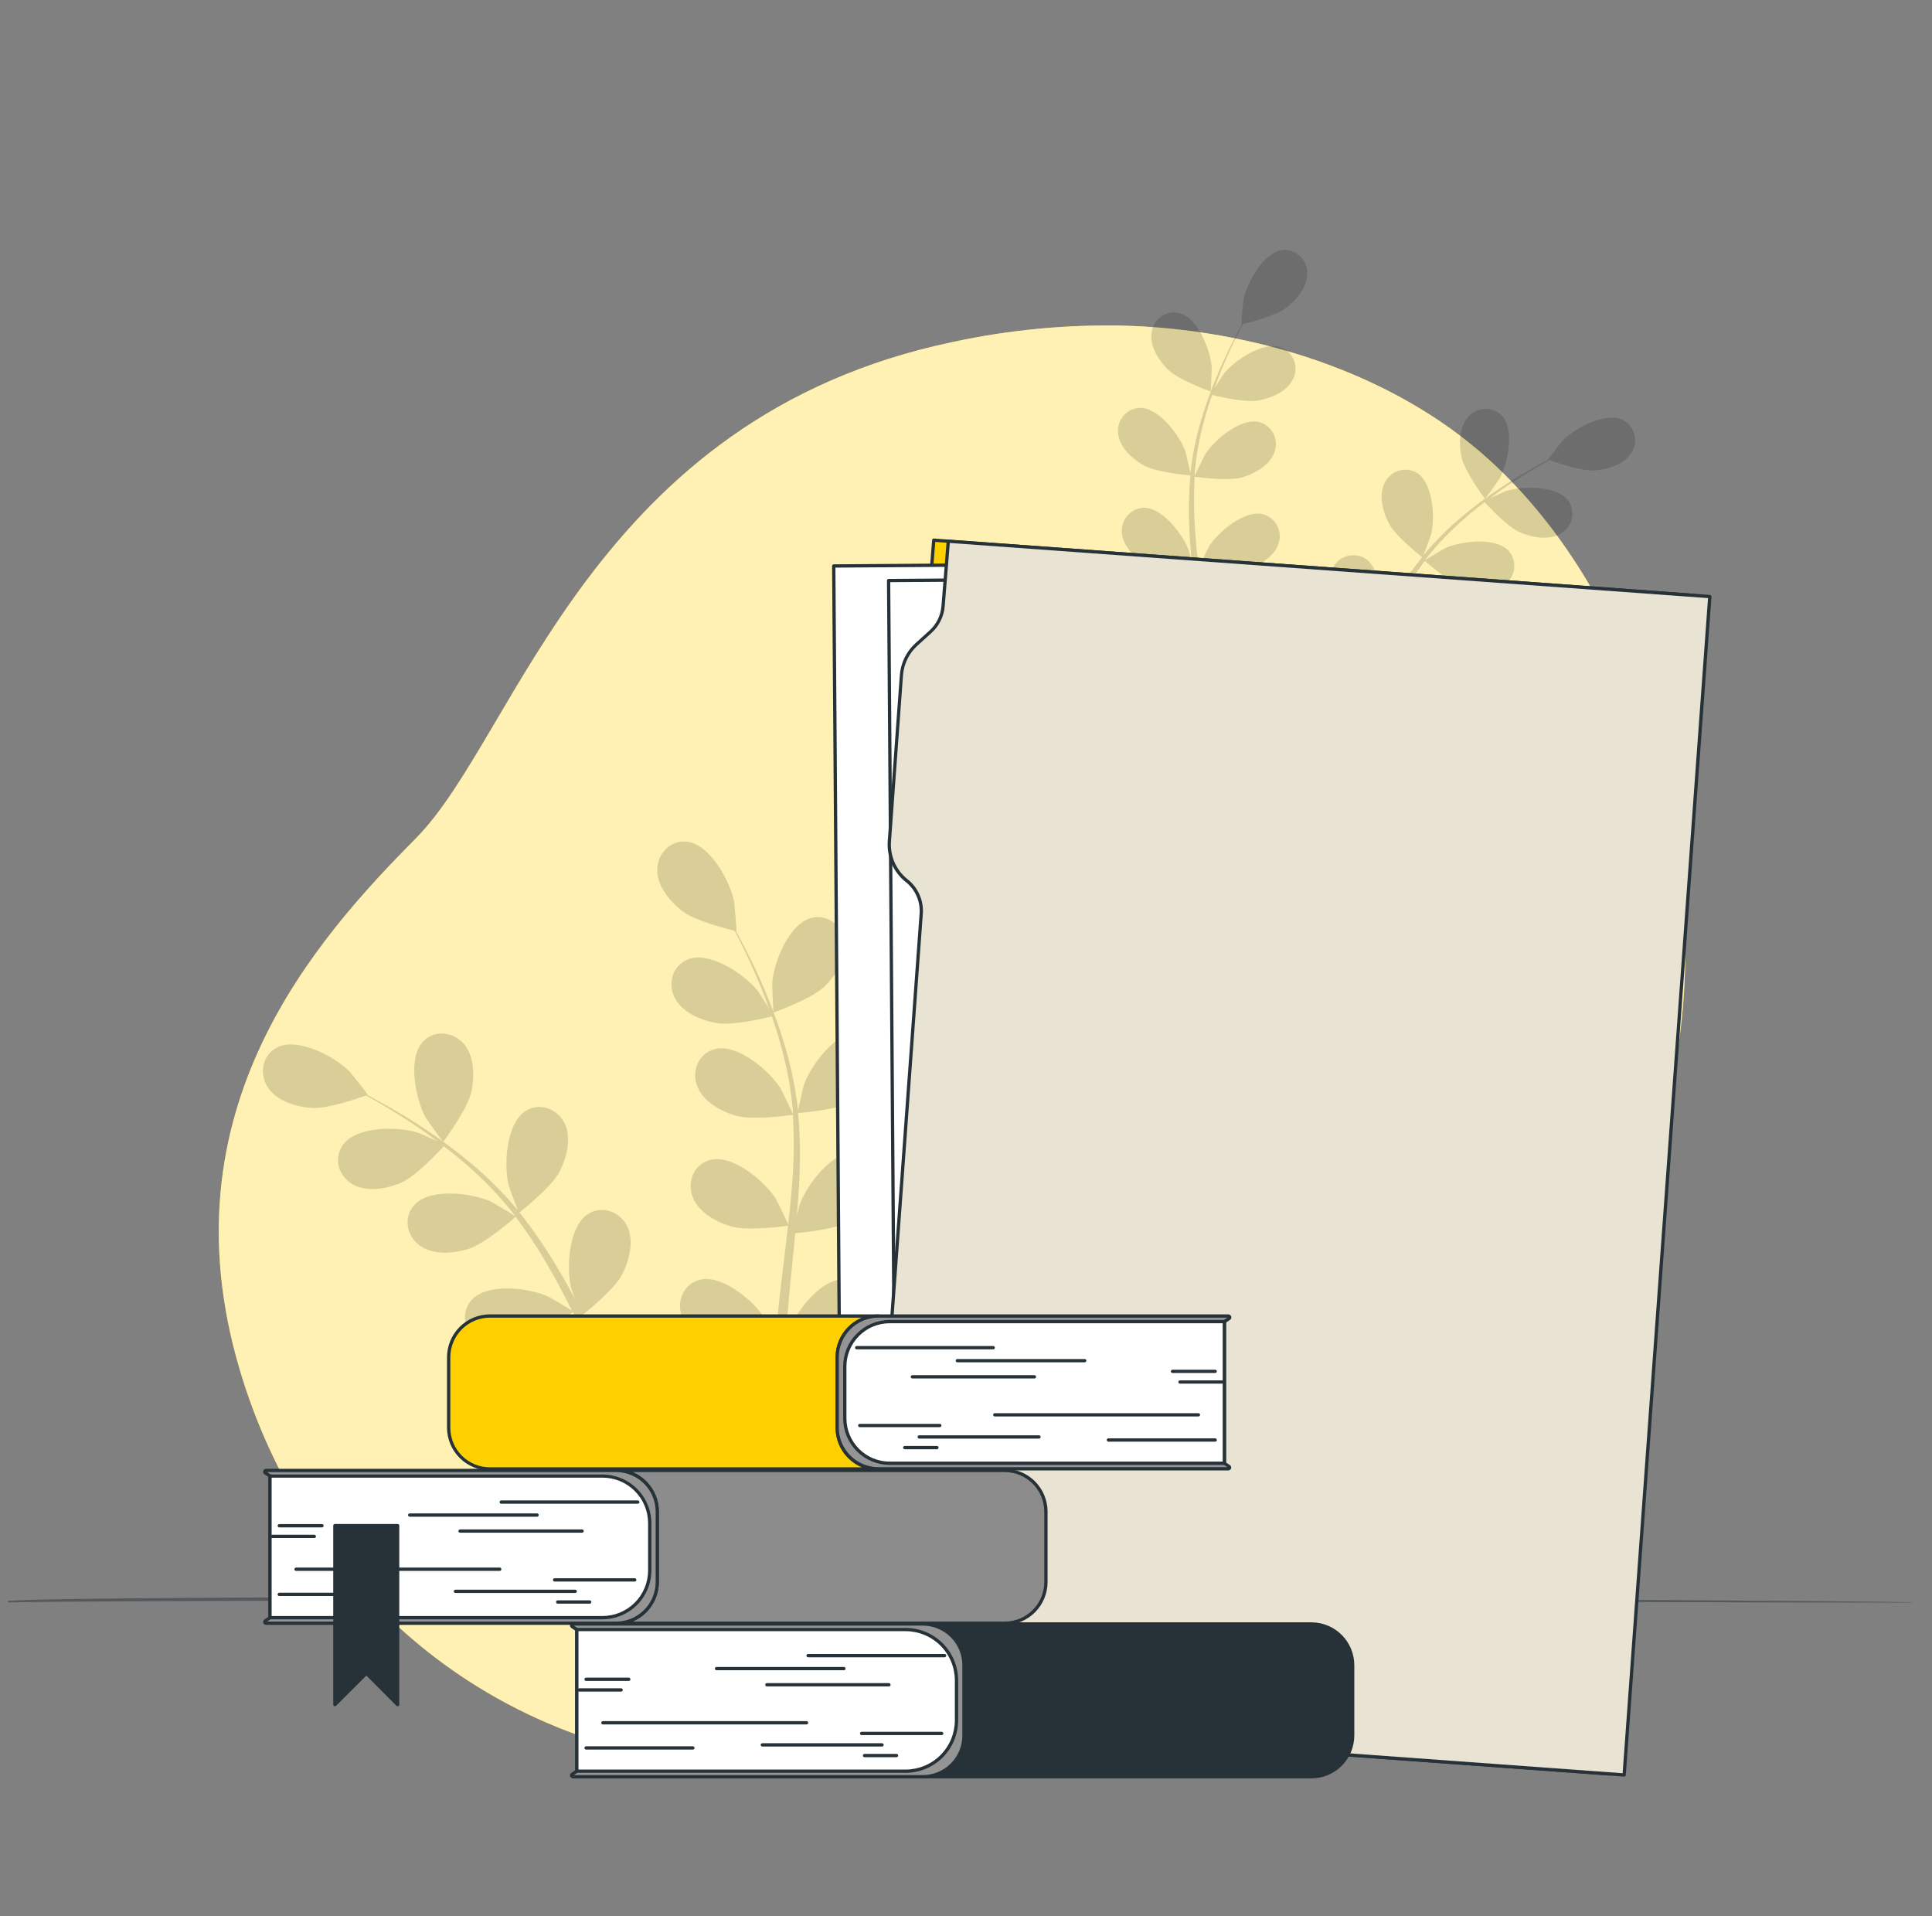 <svg width="121" height="120" viewBox="0 0 121 120" fill="none" xmlns="http://www.w3.org/2000/svg">
<rect x="0" y="0" width="121" height="120" fill="#808080" stroke="none"/>
<g clip-path="url(#clip0_896_26185)">
<path opacity="0.5" d="M119.929 100.346C119.929 100.405 82.213 100.221 39.137 100.221C-3.939 100.221 0.371 100.405 0.371 100.346C0.371 100.287 -3.955 100 39.137 100C82.229 100 119.929 100.282 119.929 100.346Z" fill="#263238"/>
<path d="M105.263 64.393C104.249 72.992 100.326 82.992 92.48 87.583C80.633 94.526 81.625 105.201 58.498 109.842C55.125 110.535 51.687 110.86 48.243 110.811C46.559 110.779 44.879 110.642 43.212 110.399C28.513 108.253 18.623 98.038 14.994 85.703C10.219 69.485 19.754 58.857 26.074 52.468C32.393 46.078 37.024 26.137 59.722 21.405C63.184 20.662 66.721 20.321 70.261 20.389C78.337 20.595 87.146 23.24 93.241 28.774C93.698 29.185 94.144 29.616 94.579 30.066C103.05 38.765 106.65 52.669 105.263 64.393Z" fill="#FFD000"/>
<path opacity="0.7" d="M105.263 64.393C104.249 72.992 100.326 82.992 92.48 87.583C80.633 94.526 81.625 105.201 58.498 109.842C55.125 110.535 51.687 110.86 48.243 110.811C46.559 110.779 44.879 110.642 43.212 110.399C28.513 108.253 18.623 98.038 14.994 85.703C10.219 69.485 19.754 58.857 26.074 52.468C32.393 46.078 37.024 26.137 59.722 21.405C63.184 20.662 66.721 20.321 70.261 20.389C78.337 20.595 87.146 23.24 93.241 28.774C93.698 29.185 94.144 29.616 94.579 30.066C103.05 38.765 106.65 52.669 105.263 64.393Z" fill="white"/>
<g opacity="0.15">
<path d="M51.654 61.762C50.844 62.56 48.439 63.408 48.437 63.408C48.435 63.408 48.352 61.653 48.363 61.54C48.466 60.246 49.428 57.808 50.844 57.475C51.872 57.237 52.773 58 52.901 58.995C53.028 59.991 52.35 61.081 51.654 61.762Z" fill="black"/>
<path d="M50.214 94.119C50.225 94.176 50.237 94.23 50.247 94.287L49.492 94.985C49.451 94.752 49.408 94.516 49.367 94.273C49.247 93.584 49.134 92.846 49.023 92.084C48.291 92.074 47.56 92.02 46.834 91.922C46.423 92.94 44.983 94.504 44.796 94.703C45.265 95.207 45.728 95.691 46.172 96.143C46.476 96.454 46.771 96.75 47.059 97.034L46.158 97.379C45.952 97.174 45.756 96.968 45.551 96.74C45.071 96.231 44.567 95.678 44.057 95.104C43.823 95.256 41.895 96.48 40.838 96.633C39.877 96.77 38.616 96.68 37.888 95.958C37.16 95.236 37.116 94.065 37.925 93.399C39.046 92.475 41.57 93.193 42.656 93.884C42.72 93.925 43.37 94.452 43.775 94.791C43.57 94.555 43.364 94.329 43.158 94.084C42.747 93.603 42.335 93.111 41.897 92.582C41.696 92.319 41.49 92.053 41.28 91.786C41.074 91.525 40.883 91.222 40.679 90.939C40.223 90.27 39.793 89.573 39.377 88.859C38.953 89.225 37.435 90.504 36.497 90.786C35.559 91.068 34.31 91.171 33.479 90.568C32.648 89.966 32.43 88.814 33.128 88.032C34.097 86.948 36.699 87.269 37.886 87.793C37.96 87.826 38.768 88.301 39.209 88.569C38.96 88.139 38.711 87.709 38.474 87.264C37.793 85.983 37.143 84.664 36.487 83.356C36.281 82.955 36.075 82.556 35.87 82.156C35.72 82.288 33.948 83.847 32.906 84.166C31.978 84.448 30.717 84.549 29.888 83.946C29.059 83.344 28.838 82.192 29.536 81.41C30.505 80.326 33.105 80.647 34.292 81.173C34.383 81.212 35.545 81.895 35.833 82.082C35.384 81.204 34.93 80.33 34.446 79.488C33.8 78.346 33.081 77.246 32.292 76.197C32.222 76.259 30.381 77.894 29.312 78.219C28.384 78.501 27.125 78.604 26.294 78.001C25.463 77.398 25.245 76.246 25.944 75.465C26.911 74.38 29.513 74.699 30.7 75.226C30.793 75.267 32.044 76.004 32.262 76.152C32.214 76.092 32.175 76.024 32.128 75.965C31.311 74.935 30.405 73.981 29.419 73.113C28.88 72.628 28.337 72.194 27.798 71.782C27.487 72.122 26.045 73.66 25.123 74.06C24.233 74.442 22.99 74.677 22.099 74.173C21.209 73.669 20.865 72.543 21.482 71.69C22.326 70.507 24.946 70.538 26.183 70.931C26.251 70.953 26.911 71.246 27.388 71.466C27.143 71.284 26.892 71.093 26.654 70.922C25.759 70.285 24.899 69.756 24.136 69.293C23.698 69.034 23.299 68.808 22.92 68.6C22.441 68.775 20.499 69.452 19.507 69.38C18.516 69.308 17.329 68.948 16.771 68.086C16.214 67.224 16.426 66.072 17.358 65.594C18.651 64.932 20.964 66.168 21.883 67.088C21.962 67.166 23.058 68.551 23.033 68.561L23.004 68.571C23.371 68.763 23.762 68.983 24.183 69.213C24.961 69.659 25.829 70.17 26.746 70.791C27.737 71.45 28.688 72.165 29.596 72.934C30.616 73.79 31.558 74.737 32.41 75.761C32.42 75.771 32.428 75.786 32.438 75.798C32.28 75.403 31.871 74.284 31.85 74.195C31.546 72.932 31.7 70.316 32.94 69.559C33.833 69.011 34.936 69.454 35.372 70.361C35.808 71.268 35.489 72.507 35.043 73.368C34.543 74.339 32.681 75.808 32.531 75.923C33.374 76.986 34.144 78.104 34.837 79.27C35.249 79.947 35.633 80.64 36.016 81.342C35.888 80.996 35.777 80.686 35.767 80.64C35.462 79.379 35.617 76.763 36.857 76.004C37.75 75.459 38.855 75.901 39.289 76.806C39.723 77.711 39.406 78.954 38.962 79.814C38.517 80.673 36.948 81.971 36.53 82.307C36.672 82.576 36.82 82.846 36.962 83.115C37.647 84.415 38.324 85.715 39.019 86.972C39.266 87.415 39.525 87.84 39.785 88.268C39.671 87.962 39.579 87.701 39.579 87.651C39.274 86.39 39.429 83.773 40.669 83.014C41.564 82.469 42.667 82.912 43.101 83.817C43.535 84.722 43.218 85.964 42.774 86.826C42.329 87.688 40.922 88.857 40.416 89.256C40.694 89.686 40.971 90.118 41.262 90.523C41.467 90.794 41.642 91.068 41.862 91.331L42.479 92.113C42.891 92.594 43.327 93.096 43.747 93.553C44.037 93.874 44.319 94.17 44.602 94.481C44.351 94.045 43.876 93.177 43.845 93.1C43.452 92.028 43.34 90.873 43.52 89.745C43.47 89.628 43.432 89.506 43.407 89.381C43.202 88.398 43.808 87.378 44.847 87.266C46.287 87.114 48.007 89.099 48.532 90.286C48.562 90.356 48.813 91.152 48.964 91.659C48.922 91.348 48.875 91.041 48.836 90.727C48.752 90.093 48.686 89.459 48.612 88.776C48.589 88.447 48.564 88.114 48.54 87.777C48.515 87.439 48.519 87.085 48.507 86.738C48.495 85.927 48.521 85.109 48.566 84.282C48.013 84.356 46.04 84.584 45.106 84.306C44.172 84.028 43.07 83.42 42.71 82.455C42.35 81.49 42.804 80.412 43.817 80.147C45.222 79.776 47.217 81.478 47.916 82.572C47.96 82.64 48.373 83.481 48.591 83.948C48.622 83.453 48.651 82.957 48.7 82.455C48.838 81.015 49.023 79.55 49.2 78.094C49.256 77.647 49.305 77.203 49.356 76.759C49.151 76.785 46.82 77.108 45.775 76.798C44.845 76.522 43.738 75.911 43.378 74.946C43.018 73.981 43.471 72.903 44.485 72.638C45.89 72.268 47.883 73.969 48.583 75.064C48.636 75.146 49.229 76.358 49.365 76.672C49.478 75.691 49.57 74.712 49.642 73.743C49.733 72.435 49.737 71.122 49.657 69.814C49.566 69.828 47.127 70.176 46.055 69.859C45.127 69.581 44.02 68.972 43.66 68.007C43.3 67.043 43.753 65.967 44.765 65.699C46.172 65.329 48.165 67.032 48.865 68.125C48.92 68.211 49.556 69.515 49.655 69.758C49.655 69.684 49.655 69.604 49.655 69.528C49.538 68.218 49.304 66.921 48.957 65.652C48.776 64.948 48.562 64.286 48.34 63.648C47.892 63.76 45.841 64.247 44.843 64.06C43.891 63.887 42.722 63.402 42.259 62.486C41.796 61.571 42.128 60.446 43.105 60.071C44.46 59.548 46.631 61.022 47.445 62.032C47.491 62.087 47.879 62.694 48.155 63.142C48.05 62.854 47.949 62.556 47.842 62.282C47.447 61.254 47.02 60.343 46.641 59.534C46.419 59.078 46.209 58.668 46.01 58.288C45.514 58.168 43.52 57.66 42.734 57.053C41.949 56.446 41.155 55.492 41.165 54.465C41.175 53.439 41.988 52.593 43.029 52.711C44.469 52.873 45.719 55.179 45.979 56.45C45.999 56.562 46.151 58.32 46.125 58.314H46.096C46.302 58.676 46.507 59.067 46.725 59.499C47.137 60.299 47.571 61.209 47.99 62.229C48.453 63.325 48.852 64.446 49.184 65.588C49.563 66.865 49.827 68.173 49.974 69.497C49.974 69.511 49.974 69.528 49.974 69.544C50.06 69.133 50.336 67.968 50.369 67.882C50.811 66.662 52.383 64.564 53.835 64.615C54.882 64.654 55.559 65.632 55.421 66.625C55.283 67.619 54.333 68.477 53.487 68.954C52.533 69.489 50.171 69.686 49.99 69.701C50.106 71.052 50.132 72.409 50.066 73.763C50.033 74.551 49.976 75.345 49.908 76.141C49.992 75.781 50.07 75.463 50.087 75.419C50.529 74.198 52.101 72.101 53.553 72.153C54.6 72.192 55.277 73.169 55.139 74.162C55.001 75.156 54.053 76.014 53.207 76.491C52.362 76.968 50.327 77.18 49.805 77.228C49.774 77.534 49.749 77.845 49.718 78.143C49.572 79.604 49.418 81.062 49.307 82.498C49.27 83.002 49.252 83.502 49.231 84.002C49.307 83.683 49.373 83.415 49.387 83.385C49.83 82.165 51.403 80.067 52.856 80.12C53.901 80.157 54.578 81.134 54.44 82.13C54.302 83.126 53.353 83.981 52.508 84.456C51.663 84.932 49.834 85.125 49.2 85.185C49.2 85.697 49.2 86.213 49.2 86.707C49.219 87.046 49.215 87.374 49.254 87.713C49.293 88.052 49.317 88.382 49.348 88.713C49.431 89.344 49.511 89.998 49.607 90.615C49.671 91.043 49.741 91.451 49.813 91.862C49.844 91.358 49.926 90.373 49.943 90.29C50.196 89.019 51.432 86.707 52.876 86.538C53.905 86.417 54.728 87.281 54.746 88.285C54.765 89.289 53.954 90.282 53.189 90.879C52.347 91.535 50.134 92.076 49.858 92.142C49.963 92.837 50.083 93.498 50.214 94.119Z" fill="black"/>
<path d="M27.756 71.509C27.74 71.529 26.728 70.09 26.662 69.993C26.045 68.855 25.494 66.29 26.489 65.233C27.207 64.469 28.388 64.605 29.046 65.364C29.704 66.123 29.727 67.403 29.526 68.351C29.289 69.466 27.756 71.507 27.756 71.509Z" fill="black"/>
</g>
<g opacity="0.15">
<path d="M73.151 23.143C73.824 23.806 75.826 24.52 75.826 24.52C75.826 24.52 75.896 23.061 75.888 22.969C75.801 21.895 75.001 19.869 73.83 19.593C73.634 19.552 73.431 19.554 73.236 19.597C73.04 19.64 72.856 19.723 72.694 19.842C72.533 19.961 72.399 20.113 72.3 20.287C72.201 20.461 72.14 20.654 72.121 20.854C72.004 21.699 72.578 22.578 73.151 23.143Z" fill="black"/>
<path d="M74.359 50.012C74.359 50.061 74.34 50.106 74.332 50.154L74.96 50.732C74.995 50.538 75.028 50.343 75.062 50.141C75.161 49.567 75.256 48.954 75.348 48.325C75.957 48.315 76.564 48.27 77.167 48.189C77.504 49.035 78.704 50.333 78.86 50.497C78.469 50.909 78.085 51.32 77.716 51.692C77.463 51.952 77.218 52.196 76.98 52.433L77.729 52.719L78.233 52.188C78.632 51.766 79.055 51.306 79.467 50.83C79.662 50.956 81.263 51.972 82.141 52.1C82.937 52.213 83.993 52.139 84.591 51.538C84.739 51.403 84.856 51.238 84.936 51.054C85.015 50.87 85.055 50.672 85.053 50.471C85.051 50.271 85.007 50.074 84.923 49.892C84.84 49.71 84.719 49.547 84.569 49.415C83.637 48.648 81.54 49.236 80.633 49.827C80.58 49.861 80.041 50.298 79.703 50.579C79.876 50.384 80.045 50.197 80.22 49.993C80.57 49.594 80.905 49.185 81.269 48.744L81.777 48.084C81.952 47.868 82.108 47.615 82.277 47.381C82.655 46.825 83.011 46.245 83.359 45.653C83.709 45.957 84.97 47.019 85.745 47.255C86.521 47.492 87.562 47.574 88.251 47.072C88.416 46.959 88.555 46.812 88.66 46.642C88.766 46.472 88.834 46.281 88.861 46.083C88.889 45.885 88.875 45.683 88.82 45.491C88.765 45.298 88.671 45.119 88.543 44.965C87.739 44.066 85.577 44.332 84.591 44.76C84.529 44.789 83.859 45.181 83.493 45.404C83.698 45.046 83.904 44.69 84.11 44.322C84.678 43.256 85.217 42.162 85.755 41.069C85.923 40.736 86.091 40.404 86.26 40.074C86.383 40.183 87.856 41.479 88.728 41.742C89.498 41.976 90.545 42.061 91.234 41.561C91.399 41.447 91.538 41.301 91.643 41.131C91.748 40.961 91.817 40.77 91.844 40.572C91.872 40.374 91.858 40.172 91.803 39.98C91.748 39.787 91.654 39.608 91.526 39.454C90.722 38.553 88.561 38.819 87.576 39.249C87.502 39.282 86.535 39.849 86.297 40.004C86.669 39.273 87.045 38.549 87.447 37.85C87.983 36.902 88.581 35.99 89.236 35.12C89.294 35.171 90.824 36.531 91.705 36.801C92.474 37.035 93.521 37.12 94.21 36.62C94.377 36.508 94.518 36.362 94.624 36.191C94.73 36.021 94.799 35.83 94.827 35.632C94.855 35.433 94.84 35.23 94.784 35.038C94.728 34.845 94.632 34.666 94.502 34.513C93.698 33.612 91.538 33.877 90.553 34.307C90.475 34.34 89.436 34.951 89.255 35.077C89.294 35.025 89.329 34.97 89.368 34.92C90.049 34.065 90.806 33.273 91.631 32.555C92.079 32.143 92.53 31.79 92.978 31.448C93.235 31.73 94.435 33.007 95.206 33.339C95.947 33.657 96.977 33.855 97.718 33.433C97.893 33.338 98.047 33.208 98.17 33.051C98.293 32.894 98.381 32.712 98.43 32.519C98.479 32.325 98.487 32.124 98.454 31.927C98.421 31.731 98.348 31.543 98.238 31.376C97.537 30.393 95.358 30.419 94.33 30.747C94.274 30.763 93.725 31.008 93.328 31.191C93.534 31.039 93.739 30.88 93.945 30.738C94.688 30.21 95.401 29.769 96.037 29.387C96.399 29.181 96.733 28.975 97.045 28.811C97.444 28.955 99.057 29.516 99.88 29.457C100.703 29.397 101.69 29.099 102.153 28.383C102.266 28.218 102.343 28.031 102.38 27.834C102.416 27.637 102.411 27.435 102.365 27.241C102.32 27.046 102.234 26.863 102.113 26.703C101.993 26.544 101.84 26.411 101.665 26.313C100.59 25.764 98.67 26.791 97.909 27.548C97.843 27.613 96.932 28.763 96.953 28.782H96.977C96.673 28.94 96.348 29.115 95.998 29.315C95.352 29.685 94.628 30.111 93.871 30.625C93.048 31.172 92.257 31.766 91.503 32.405C90.657 33.117 89.875 33.902 89.166 34.752L89.142 34.785C89.275 34.456 89.613 33.526 89.631 33.452C89.884 32.405 89.757 30.23 88.726 29.601C88.552 29.503 88.359 29.442 88.159 29.422C87.96 29.403 87.759 29.426 87.569 29.488C87.379 29.551 87.204 29.653 87.055 29.787C86.907 29.921 86.788 30.084 86.706 30.267C86.338 31.037 86.609 32.051 86.98 32.765C87.391 33.573 88.942 34.791 89.066 34.888C88.367 35.771 87.727 36.699 87.15 37.667C86.813 38.228 86.49 38.806 86.173 39.389C86.278 39.101 86.379 38.843 86.379 38.804C86.632 37.757 86.502 35.585 85.474 34.955C85.299 34.857 85.106 34.797 84.907 34.777C84.708 34.758 84.507 34.78 84.317 34.842C84.127 34.905 83.952 35.006 83.803 35.14C83.655 35.274 83.536 35.437 83.454 35.62C83.085 36.389 83.357 37.403 83.725 38.119C84.093 38.835 85.398 39.911 85.745 40.189C85.626 40.413 85.505 40.635 85.385 40.861C84.817 41.939 84.256 43.019 83.672 44.062C83.466 44.431 83.25 44.784 83.036 45.14C83.129 44.885 83.205 44.669 83.213 44.634C83.466 43.587 83.338 41.413 82.308 40.783C82.133 40.685 81.94 40.624 81.741 40.605C81.542 40.586 81.341 40.608 81.151 40.671C80.961 40.734 80.786 40.835 80.637 40.969C80.489 41.103 80.37 41.267 80.288 41.45C79.919 42.219 80.191 43.233 80.561 43.947C80.931 44.661 82.106 45.636 82.518 45.967C82.287 46.325 82.055 46.683 81.816 47.019C81.647 47.243 81.499 47.473 81.316 47.689L80.781 48.366C80.434 48.777 80.078 49.189 79.73 49.565C79.49 49.833 79.255 50.084 79.02 50.337C79.226 49.973 79.623 49.253 79.65 49.189C79.975 48.298 80.068 47.34 79.919 46.403C79.96 46.306 79.99 46.205 80.012 46.101C80.06 45.905 80.066 45.702 80.03 45.503C79.994 45.305 79.916 45.117 79.803 44.95C79.69 44.783 79.543 44.643 79.371 44.536C79.2 44.43 79.008 44.361 78.809 44.334C77.607 44.208 76.186 45.856 75.75 46.842C75.723 46.899 75.515 47.562 75.39 47.981C75.425 47.724 75.464 47.473 75.497 47.208C75.567 46.681 75.622 46.157 75.682 45.589C75.702 45.315 75.721 45.038 75.741 44.766C75.762 44.494 75.76 44.192 75.77 43.902C75.781 43.231 75.758 42.55 75.719 41.865C76.18 41.925 77.817 42.116 78.599 41.884C79.38 41.651 80.29 41.147 80.59 40.351C80.665 40.166 80.701 39.966 80.695 39.766C80.688 39.566 80.641 39.369 80.554 39.189C80.467 39.008 80.344 38.847 80.192 38.717C80.04 38.587 79.862 38.49 79.671 38.432C78.504 38.126 76.848 39.539 76.266 40.448C76.231 40.504 75.887 41.203 75.706 41.59C75.68 41.178 75.655 40.767 75.616 40.355C75.501 39.154 75.349 37.942 75.204 36.733C75.159 36.362 75.118 35.992 75.077 35.624C75.239 35.647 77.181 35.914 78.052 35.657C78.823 35.426 79.743 34.92 80.041 34.122C80.118 33.937 80.154 33.737 80.149 33.537C80.144 33.336 80.096 33.139 80.009 32.958C79.922 32.777 79.799 32.617 79.645 32.487C79.493 32.357 79.314 32.261 79.121 32.205C77.955 31.898 76.299 33.312 75.719 34.219C75.674 34.287 75.182 35.293 75.069 35.556C74.976 34.733 74.892 33.929 74.84 33.123C74.762 32.034 74.755 30.941 74.82 29.852C74.896 29.864 76.922 30.152 77.811 29.889C78.582 29.658 79.502 29.152 79.8 28.354C79.877 28.169 79.915 27.97 79.909 27.769C79.904 27.568 79.857 27.371 79.77 27.19C79.684 27.009 79.56 26.849 79.407 26.719C79.254 26.589 79.075 26.493 78.883 26.437C77.716 26.128 76.06 27.544 75.478 28.451C75.433 28.523 74.904 29.605 74.822 29.808C74.822 29.745 74.822 29.679 74.822 29.617C74.918 28.529 75.112 27.451 75.4 26.398C75.55 25.814 75.729 25.264 75.912 24.731C76.284 24.824 77.988 25.229 78.815 25.079C79.607 24.937 80.578 24.534 80.96 23.773C81.057 23.597 81.116 23.403 81.133 23.203C81.15 23.003 81.124 22.802 81.058 22.613C80.992 22.424 80.886 22.251 80.749 22.105C80.611 21.959 80.444 21.844 80.259 21.767C79.132 21.333 77.332 22.557 76.655 23.394C76.618 23.442 76.295 23.946 76.064 24.318C76.151 24.079 76.237 23.83 76.326 23.604C76.653 22.752 77.004 21.993 77.323 21.323C77.506 20.942 77.681 20.603 77.846 20.294C78.257 20.195 79.915 19.774 80.567 19.266C81.219 18.758 81.88 17.97 81.87 17.118C81.875 16.918 81.838 16.719 81.761 16.534C81.685 16.349 81.57 16.182 81.425 16.044C81.279 15.907 81.107 15.801 80.918 15.734C80.729 15.668 80.528 15.641 80.329 15.657C79.129 15.791 78.095 17.715 77.879 18.764C77.86 18.854 77.737 20.315 77.757 20.311H77.782C77.615 20.611 77.443 20.928 77.26 21.296C76.926 21.96 76.556 22.715 76.208 23.559C75.824 24.469 75.493 25.4 75.217 26.348C74.903 27.409 74.683 28.495 74.561 29.595C74.562 29.608 74.562 29.622 74.561 29.636C74.491 29.288 74.26 28.325 74.234 28.253C73.867 27.241 72.561 25.499 71.353 25.542C71.153 25.555 70.958 25.609 70.78 25.703C70.602 25.796 70.446 25.925 70.322 26.083C70.198 26.241 70.108 26.423 70.059 26.617C70.01 26.812 70.002 27.015 70.037 27.212C70.152 28.056 70.938 28.751 71.641 29.144C72.433 29.588 74.396 29.761 74.552 29.761C74.456 30.883 74.434 32.01 74.489 33.135C74.517 33.789 74.565 34.449 74.622 35.11C74.55 34.811 74.484 34.546 74.472 34.509C74.104 33.497 72.8 31.755 71.592 31.798C71.393 31.812 71.198 31.868 71.022 31.962C70.845 32.056 70.69 32.185 70.566 32.342C70.442 32.499 70.353 32.68 70.303 32.873C70.252 33.067 70.243 33.269 70.275 33.466C70.393 34.312 71.179 35.007 71.88 35.4C72.582 35.793 74.264 35.972 74.707 36.017C74.731 36.27 74.752 36.523 74.779 36.776C74.9 37.99 75.028 39.201 75.114 40.392C75.147 40.804 75.161 41.228 75.178 41.641C75.114 41.378 75.058 41.156 75.048 41.123C74.68 40.109 73.374 38.366 72.168 38.409C71.969 38.424 71.774 38.48 71.597 38.574C71.421 38.667 71.265 38.797 71.141 38.954C71.017 39.111 70.928 39.293 70.878 39.486C70.828 39.68 70.819 39.882 70.852 40.08C70.969 40.923 71.755 41.621 72.456 42.014C73.158 42.406 74.678 42.567 75.202 42.618C75.202 43.042 75.202 43.468 75.202 43.881C75.186 44.163 75.19 44.435 75.157 44.717C75.124 44.998 75.106 45.272 75.081 45.539C75.011 46.066 74.943 46.609 74.863 47.121C74.811 47.477 74.754 47.815 74.698 48.15C74.672 47.739 74.604 46.916 74.589 46.846C74.384 45.788 73.355 43.869 72.154 43.729C71.954 43.712 71.753 43.736 71.563 43.801C71.374 43.867 71.2 43.971 71.054 44.108C70.907 44.245 70.791 44.411 70.713 44.595C70.635 44.78 70.597 44.979 70.601 45.179C70.586 46.031 71.259 46.84 71.892 47.333C72.592 47.878 74.431 48.329 74.659 48.382C74.558 48.95 74.46 49.499 74.359 50.012Z" fill="black"/>
<path d="M93.003 31.238C93.017 31.255 93.867 30.059 93.912 29.979C94.433 29.035 94.883 26.893 94.056 26.025C93.915 25.883 93.745 25.772 93.558 25.7C93.371 25.628 93.171 25.596 92.97 25.606C92.77 25.616 92.574 25.669 92.395 25.76C92.217 25.851 92.059 25.978 91.933 26.134C91.374 26.778 91.367 27.827 91.534 28.615C91.73 29.541 93.003 31.236 93.003 31.238Z" fill="black"/>
</g>
<path d="M58.482 33.826L58.155 37.893C58.106 38.505 57.825 39.076 57.371 39.489L56.484 40.293C55.936 40.79 55.6 41.479 55.546 42.217L54.791 52.62C54.757 53.088 54.838 53.558 55.027 53.989C55.216 54.419 55.507 54.797 55.876 55.088C56.185 55.333 56.429 55.649 56.588 56.01C56.746 56.371 56.814 56.765 56.785 57.158L53.117 107.611L100.82 111.086L106.168 37.292L58.482 33.826Z" fill="#FFD000"/>
<path d="M100.82 111.189L53.108 107.72C53.082 107.718 53.056 107.706 53.039 107.686C53.03 107.676 53.023 107.664 53.019 107.651C53.014 107.638 53.013 107.625 53.014 107.611L56.684 57.152C56.711 56.775 56.646 56.398 56.494 56.052C56.342 55.706 56.108 55.403 55.812 55.169C55.43 54.867 55.128 54.476 54.932 54.031C54.736 53.586 54.653 53.099 54.688 52.614L55.443 42.211C55.499 41.446 55.846 40.732 56.414 40.217L57.301 39.413C57.737 39.018 58.005 38.471 58.052 37.885L58.379 33.818C58.38 33.804 58.384 33.791 58.39 33.779C58.396 33.767 58.404 33.756 58.415 33.747C58.425 33.738 58.437 33.732 58.45 33.728C58.463 33.723 58.477 33.722 58.49 33.723L106.183 37.191C106.21 37.194 106.235 37.206 106.253 37.226C106.271 37.247 106.281 37.273 106.28 37.3L100.912 111.094C100.911 111.118 100.9 111.141 100.883 111.158C100.866 111.176 100.844 111.186 100.82 111.189ZM53.226 107.523L100.715 110.977L106.063 37.389L58.576 33.935L58.258 37.901C58.207 38.541 57.912 39.136 57.435 39.565L56.548 40.37C56.02 40.847 55.696 41.511 55.645 42.221L54.89 52.624C54.856 53.076 54.934 53.529 55.116 53.944C55.298 54.359 55.58 54.723 55.935 55.004C56.257 55.259 56.512 55.589 56.678 55.965C56.843 56.341 56.914 56.752 56.883 57.162L53.226 107.523Z" fill="#263238"/>
<path d="M68.588 35.325L52.217 35.445L52.724 104.561L69.094 104.441L68.588 35.325Z" fill="white"/>
<path d="M52.718 104.666C52.69 104.666 52.664 104.655 52.645 104.636C52.626 104.616 52.615 104.59 52.615 104.563L52.113 35.443C52.113 35.416 52.124 35.39 52.144 35.371C52.163 35.352 52.189 35.34 52.216 35.34L68.587 35.221C68.613 35.224 68.638 35.234 68.659 35.252C68.678 35.271 68.689 35.297 68.689 35.324L69.191 104.444C69.191 104.471 69.18 104.497 69.161 104.516C69.141 104.535 69.116 104.546 69.088 104.546L52.72 104.666H52.718ZM52.321 35.546L52.821 104.46L68.984 104.343L68.484 35.428L52.321 35.546Z" fill="#263238"/>
<path d="M72.025 36.236L55.655 36.356L56.162 105.472L72.532 105.352L72.025 36.236Z" fill="white"/>
<path d="M56.155 105.577C56.142 105.577 56.129 105.575 56.116 105.57C56.103 105.565 56.092 105.557 56.083 105.548C56.073 105.539 56.065 105.527 56.06 105.515C56.055 105.503 56.052 105.489 56.052 105.476L55.55 36.356C55.55 36.329 55.561 36.303 55.579 36.284C55.589 36.274 55.6 36.266 55.613 36.261C55.626 36.255 55.639 36.253 55.653 36.253L72.022 36.134C72.049 36.134 72.075 36.145 72.095 36.164C72.114 36.183 72.125 36.209 72.125 36.237L72.637 105.348C72.637 105.376 72.627 105.402 72.608 105.422C72.588 105.442 72.562 105.453 72.534 105.453L56.166 105.571L56.155 105.577ZM55.756 36.457L56.256 105.371L72.421 105.254L71.921 36.34L55.756 36.457Z" fill="#263238"/>
<path d="M59.391 33.892L59.06 37.959C59.011 38.571 58.731 39.142 58.276 39.555L57.39 40.359C56.842 40.858 56.507 41.547 56.452 42.285L55.701 52.686C55.666 53.154 55.747 53.624 55.936 54.055C56.125 54.485 56.416 54.862 56.785 55.154C57.094 55.399 57.338 55.715 57.497 56.076C57.656 56.437 57.724 56.831 57.696 57.224L54.026 107.683L101.719 111.152L107.086 37.36L59.391 33.892Z" fill="#E8E3D3"/>
<path d="M101.719 111.254L54.018 107.786C53.991 107.784 53.966 107.771 53.948 107.751C53.931 107.73 53.922 107.704 53.923 107.677L57.593 57.211C57.62 56.835 57.555 56.458 57.403 56.112C57.251 55.767 57.017 55.464 56.721 55.23C56.341 54.929 56.04 54.54 55.845 54.097C55.649 53.653 55.564 53.169 55.598 52.685L56.355 42.283C56.409 41.518 56.756 40.804 57.324 40.289L58.21 39.485C58.646 39.091 58.915 38.544 58.961 37.958L59.288 33.889C59.289 33.876 59.293 33.863 59.299 33.851C59.305 33.839 59.314 33.828 59.324 33.819C59.334 33.81 59.346 33.803 59.359 33.799C59.372 33.795 59.386 33.794 59.399 33.795L107.092 37.257C107.106 37.258 107.119 37.261 107.131 37.267C107.143 37.273 107.154 37.281 107.163 37.291C107.172 37.301 107.179 37.313 107.183 37.326C107.188 37.339 107.19 37.352 107.189 37.366L101.822 111.16C101.82 111.186 101.808 111.21 101.789 111.227C101.77 111.245 101.745 111.255 101.719 111.254ZM54.137 107.589L101.624 111.043L106.973 37.454L59.486 34.001L59.167 37.969C59.115 38.608 58.821 39.203 58.344 39.631L57.457 40.435C56.931 40.914 56.608 41.577 56.554 42.287L55.803 52.685C55.77 53.138 55.847 53.591 56.03 54.006C56.212 54.421 56.493 54.785 56.849 55.066C57.171 55.321 57.426 55.651 57.591 56.027C57.756 56.403 57.827 56.814 57.797 57.224L54.137 107.589Z" fill="#263238"/>
<path d="M52.43 89.408V84.993C52.43 84.309 52.703 83.653 53.187 83.169C53.671 82.685 54.327 82.414 55.012 82.414H30.671C29.987 82.414 29.33 82.686 28.846 83.17C28.362 83.654 28.09 84.311 28.09 84.995V89.408C28.09 90.093 28.362 90.749 28.846 91.233C29.33 91.718 29.987 91.99 30.671 91.99H55.012C54.327 91.99 53.67 91.718 53.186 91.233C52.702 90.749 52.43 90.093 52.43 89.408Z" fill="#FFD000"/>
<path d="M55.011 92.082H30.671C29.961 92.079 29.281 91.795 28.78 91.292C28.279 90.788 27.998 90.108 27.997 89.397V84.993C27.998 84.283 28.28 83.603 28.781 83.1C29.282 82.597 29.962 82.312 30.671 82.309H55.011C55.039 82.309 55.065 82.319 55.084 82.339C55.103 82.358 55.114 82.384 55.114 82.412C55.114 82.439 55.103 82.465 55.084 82.484C55.065 82.504 55.039 82.514 55.011 82.514C54.354 82.515 53.724 82.777 53.26 83.242C52.795 83.706 52.534 84.336 52.533 84.993V89.408C52.536 90.063 52.798 90.691 53.263 91.153C53.727 91.616 54.356 91.876 55.011 91.876C55.039 91.876 55.065 91.887 55.084 91.906C55.103 91.926 55.114 91.952 55.114 91.979C55.114 92.007 55.103 92.033 55.084 92.052C55.065 92.071 55.039 92.082 55.011 92.082ZM30.671 82.514C30.016 82.518 29.389 82.781 28.926 83.245C28.464 83.71 28.204 84.338 28.203 84.993V89.408C28.203 90.063 28.463 90.692 28.926 91.156C29.388 91.621 30.016 91.883 30.671 91.887H53.981C53.493 91.681 53.077 91.336 52.784 90.895C52.492 90.454 52.335 89.937 52.335 89.408V84.993C52.335 84.464 52.492 83.947 52.784 83.506C53.077 83.065 53.493 82.72 53.981 82.514H30.671Z" fill="#263238"/>
<path d="M76.686 82.761L76.978 82.572C76.993 82.561 77.004 82.546 77.01 82.529C77.016 82.511 77.016 82.493 77.011 82.475C77.006 82.457 76.996 82.442 76.981 82.43C76.966 82.419 76.949 82.412 76.93 82.412H55.011C54.327 82.412 53.67 82.684 53.186 83.168C52.702 83.652 52.43 84.309 52.43 84.993V89.408C52.43 90.093 52.702 90.749 53.186 91.234C53.67 91.718 54.327 91.99 55.011 91.99H76.93C76.949 91.99 76.967 91.984 76.982 91.972C76.997 91.961 77.007 91.946 77.013 91.928C77.018 91.91 77.017 91.891 77.011 91.874C77.005 91.856 76.993 91.841 76.978 91.831L76.686 91.64V82.761Z" fill="#949494"/>
<path d="M76.93 92.082H55.011C54.302 92.081 53.621 91.799 53.118 91.298C52.615 90.797 52.331 90.118 52.327 89.408V84.993C52.328 84.281 52.611 83.599 53.114 83.096C53.618 82.593 54.3 82.31 55.011 82.309H76.93C76.971 82.309 77.011 82.322 77.043 82.346C77.076 82.371 77.1 82.405 77.111 82.444C77.123 82.483 77.121 82.525 77.107 82.563C77.093 82.601 77.067 82.634 77.033 82.656L76.782 82.825V91.584L77.027 91.745C77.06 91.767 77.085 91.798 77.099 91.835C77.113 91.872 77.115 91.912 77.105 91.95C77.094 91.988 77.07 92.021 77.039 92.044C77.008 92.068 76.97 92.081 76.93 92.082ZM55.011 82.514C54.354 82.515 53.724 82.777 53.26 83.242C52.795 83.706 52.534 84.336 52.533 84.993V89.408C52.536 90.063 52.798 90.691 53.263 91.153C53.727 91.616 54.356 91.876 55.011 91.876H76.875L76.63 91.716C76.615 91.707 76.604 91.694 76.595 91.679C76.587 91.664 76.583 91.647 76.583 91.629V82.761C76.583 82.744 76.588 82.727 76.596 82.712C76.604 82.697 76.616 82.684 76.63 82.675L76.875 82.514H55.011Z" fill="#263238"/>
<path d="M55.717 82.761H76.686V91.632H55.717C54.972 91.632 54.258 91.336 53.731 90.809C53.205 90.283 52.909 89.568 52.909 88.824V85.569C52.909 84.825 53.205 84.11 53.731 83.584C54.258 83.057 54.972 82.761 55.717 82.761Z" fill="white"/>
<path d="M76.686 91.734H55.717C54.945 91.734 54.205 91.427 53.659 90.881C53.114 90.335 52.807 89.595 52.806 88.823V85.569C52.807 84.797 53.114 84.057 53.659 83.511C54.205 82.966 54.945 82.659 55.717 82.658H76.686C76.713 82.658 76.739 82.669 76.758 82.688C76.778 82.708 76.788 82.734 76.788 82.761V91.632C76.788 91.659 76.778 91.685 76.758 91.704C76.739 91.724 76.713 91.734 76.686 91.734ZM55.717 82.864C55 82.865 54.313 83.15 53.806 83.657C53.298 84.165 53.013 84.852 53.012 85.569V88.823C53.013 89.541 53.298 90.228 53.806 90.735C54.313 91.242 55 91.528 55.717 91.529H76.577V82.864H55.717Z" fill="#263238"/>
<path d="M62.205 84.497H53.652C53.624 84.497 53.598 84.486 53.579 84.467C53.56 84.448 53.549 84.422 53.549 84.394C53.549 84.367 53.56 84.341 53.579 84.322C53.598 84.302 53.624 84.291 53.652 84.291H62.205C62.233 84.291 62.259 84.302 62.278 84.322C62.297 84.341 62.308 84.367 62.308 84.394C62.308 84.422 62.297 84.448 62.278 84.467C62.259 84.486 62.233 84.497 62.205 84.497Z" fill="#263238"/>
<path d="M67.936 85.31H59.959C59.932 85.31 59.906 85.299 59.886 85.28C59.867 85.261 59.856 85.235 59.856 85.207C59.856 85.18 59.867 85.154 59.886 85.135C59.906 85.115 59.932 85.105 59.959 85.105H67.936C67.964 85.105 67.99 85.115 68.009 85.135C68.029 85.154 68.039 85.18 68.039 85.207C68.039 85.234 68.028 85.26 68.009 85.279C67.99 85.299 67.964 85.31 67.936 85.31Z" fill="#263238"/>
<path d="M64.785 86.322H57.141C57.113 86.322 57.087 86.311 57.068 86.292C57.049 86.272 57.038 86.246 57.038 86.219C57.038 86.192 57.049 86.166 57.068 86.146C57.087 86.127 57.113 86.116 57.141 86.116H64.785C64.812 86.117 64.838 86.128 64.857 86.147C64.876 86.166 64.887 86.192 64.888 86.219C64.888 86.246 64.877 86.272 64.858 86.292C64.838 86.311 64.812 86.322 64.785 86.322Z" fill="#263238"/>
<path d="M58.861 89.371H53.843C53.816 89.37 53.79 89.359 53.771 89.34C53.752 89.321 53.741 89.295 53.74 89.268C53.74 89.241 53.751 89.215 53.77 89.195C53.79 89.176 53.816 89.165 53.843 89.165H58.861C58.888 89.165 58.914 89.176 58.933 89.195C58.953 89.215 58.963 89.241 58.963 89.268C58.963 89.295 58.953 89.321 58.933 89.341C58.914 89.36 58.888 89.371 58.861 89.371Z" fill="#263238"/>
<path d="M65.071 90.087H57.571C57.543 90.087 57.517 90.076 57.498 90.056C57.478 90.037 57.468 90.011 57.468 89.984C57.468 89.956 57.478 89.93 57.498 89.911C57.517 89.892 57.543 89.881 57.571 89.881H65.071C65.098 89.881 65.124 89.892 65.144 89.911C65.163 89.93 65.174 89.956 65.174 89.984C65.174 90.011 65.163 90.037 65.144 90.056C65.124 90.076 65.098 90.087 65.071 90.087Z" fill="#263238"/>
<path d="M58.679 90.755H56.663C56.636 90.755 56.61 90.744 56.591 90.725C56.571 90.706 56.56 90.68 56.56 90.652C56.56 90.625 56.571 90.599 56.591 90.579C56.61 90.56 56.636 90.549 56.663 90.549H58.679C58.707 90.549 58.733 90.56 58.752 90.579C58.771 90.599 58.782 90.625 58.782 90.652C58.782 90.68 58.771 90.706 58.752 90.725C58.733 90.744 58.707 90.755 58.679 90.755Z" fill="#263238"/>
<path d="M75.056 88.702H62.302C62.275 88.702 62.248 88.692 62.229 88.672C62.21 88.653 62.199 88.627 62.199 88.599C62.199 88.572 62.21 88.546 62.229 88.527C62.248 88.507 62.275 88.497 62.302 88.497H75.056C75.084 88.497 75.11 88.507 75.129 88.527C75.148 88.546 75.159 88.572 75.159 88.599C75.159 88.627 75.148 88.653 75.129 88.672C75.11 88.692 75.084 88.702 75.056 88.702Z" fill="#263238"/>
<path d="M76.537 86.647H73.902C73.875 86.647 73.849 86.636 73.829 86.617C73.81 86.598 73.799 86.572 73.799 86.544C73.799 86.517 73.81 86.491 73.829 86.472C73.849 86.452 73.875 86.441 73.902 86.441H76.529C76.556 86.441 76.583 86.452 76.602 86.472C76.621 86.491 76.632 86.517 76.632 86.544C76.632 86.572 76.621 86.598 76.602 86.617C76.583 86.636 76.556 86.647 76.529 86.647H76.537Z" fill="#263238"/>
<path d="M76.108 85.979H73.433C73.406 85.978 73.38 85.967 73.361 85.948C73.342 85.929 73.331 85.903 73.33 85.876C73.33 85.849 73.341 85.822 73.36 85.803C73.38 85.784 73.406 85.773 73.433 85.773H76.108C76.135 85.773 76.161 85.784 76.18 85.803C76.2 85.822 76.21 85.849 76.21 85.876C76.21 85.903 76.2 85.929 76.18 85.948C76.161 85.968 76.135 85.979 76.108 85.979Z" fill="#263238"/>
<path d="M76.108 90.278H69.418C69.39 90.278 69.364 90.267 69.345 90.248C69.326 90.229 69.315 90.202 69.315 90.175C69.315 90.148 69.326 90.122 69.345 90.102C69.364 90.083 69.39 90.072 69.418 90.072H76.108C76.135 90.072 76.161 90.083 76.18 90.102C76.2 90.122 76.21 90.148 76.21 90.175C76.21 90.202 76.2 90.229 76.18 90.248C76.161 90.267 76.135 90.278 76.108 90.278Z" fill="#263238"/>
<path d="M60.382 108.692V104.277C60.382 103.939 60.315 103.603 60.185 103.29C60.056 102.977 59.866 102.693 59.626 102.453C59.387 102.214 59.102 102.024 58.789 101.894C58.476 101.764 58.141 101.698 57.802 101.698H82.144C82.829 101.698 83.486 101.97 83.97 102.454C84.454 102.938 84.726 103.595 84.726 104.279V108.692C84.724 109.375 84.451 110.03 83.967 110.512C83.483 110.995 82.828 111.266 82.144 111.266H57.802C58.485 111.266 59.14 110.995 59.624 110.512C60.108 110.03 60.38 109.375 60.382 108.692Z" fill="#263238"/>
<path d="M82.144 111.366H57.802C57.775 111.366 57.749 111.355 57.73 111.336C57.71 111.317 57.699 111.291 57.699 111.263C57.699 111.236 57.71 111.21 57.73 111.191C57.749 111.171 57.775 111.161 57.802 111.161C58.458 111.158 59.086 110.895 59.548 110.431C60.011 109.966 60.271 109.337 60.271 108.682V104.277C60.27 103.622 60.01 102.993 59.548 102.529C59.085 102.064 58.458 101.802 57.802 101.798C57.775 101.798 57.749 101.788 57.73 101.768C57.71 101.749 57.699 101.723 57.699 101.696C57.699 101.668 57.71 101.642 57.73 101.623C57.749 101.604 57.775 101.593 57.802 101.593H82.144C82.854 101.597 83.534 101.881 84.035 102.384C84.536 102.887 84.818 103.567 84.819 104.277V108.692C84.815 109.4 84.532 110.078 84.031 110.579C83.531 111.08 82.853 111.362 82.144 111.366ZM58.833 111.161H82.144C82.798 111.157 83.424 110.896 83.886 110.434C84.349 109.972 84.61 109.346 84.613 108.692V104.277C84.612 103.622 84.352 102.994 83.889 102.529C83.427 102.065 82.8 101.802 82.144 101.798H58.831C59.319 102.004 59.735 102.349 60.028 102.79C60.321 103.23 60.477 103.748 60.477 104.277V108.692C60.475 109.22 60.318 109.735 60.025 110.174C59.732 110.613 59.317 110.956 58.831 111.161H58.833Z" fill="#263238"/>
<path d="M36.126 102.046L35.836 101.856C35.82 101.846 35.807 101.831 35.8 101.814C35.793 101.796 35.792 101.776 35.798 101.758C35.803 101.739 35.814 101.723 35.83 101.712C35.845 101.701 35.864 101.695 35.883 101.696H57.802C58.141 101.696 58.477 101.763 58.79 101.892C59.103 102.022 59.388 102.212 59.627 102.452C59.867 102.692 60.057 102.977 60.186 103.29C60.316 103.603 60.382 103.939 60.382 104.278V108.692C60.382 109.031 60.316 109.367 60.186 109.68C60.057 109.993 59.867 110.278 59.627 110.518C59.388 110.757 59.103 110.948 58.79 111.077C58.477 111.207 58.141 111.274 57.802 111.274H35.883C35.865 111.274 35.847 111.268 35.832 111.257C35.817 111.246 35.806 111.23 35.801 111.212C35.796 111.194 35.796 111.176 35.803 111.158C35.809 111.141 35.821 111.126 35.836 111.116L36.126 110.924V102.046Z" fill="#949494"/>
<path d="M57.802 111.366H35.883C35.843 111.366 35.803 111.353 35.77 111.328C35.738 111.304 35.714 111.269 35.703 111.23C35.691 111.191 35.692 111.15 35.706 111.112C35.721 111.073 35.746 111.041 35.781 111.018L36.023 110.858V102.109L35.781 101.948C35.747 101.927 35.722 101.895 35.708 101.858C35.694 101.821 35.692 101.781 35.702 101.743C35.714 101.704 35.738 101.669 35.77 101.645C35.803 101.62 35.843 101.607 35.883 101.607H57.802C58.512 101.61 59.192 101.894 59.693 102.397C60.194 102.9 60.476 103.581 60.477 104.292V108.692C60.473 109.4 60.191 110.078 59.69 110.579C59.189 111.08 58.511 111.363 57.802 111.366ZM35.939 111.16H57.802C58.458 111.158 59.086 110.895 59.548 110.431C60.011 109.966 60.271 109.337 60.271 108.681V104.277C60.27 103.622 60.01 102.993 59.548 102.529C59.085 102.064 58.458 101.802 57.802 101.798H35.939L36.184 101.959C36.198 101.968 36.209 101.981 36.217 101.996C36.225 102.011 36.229 102.028 36.229 102.045V110.916C36.229 110.933 36.225 110.949 36.217 110.964C36.209 110.979 36.198 110.992 36.184 111.002L35.939 111.16Z" fill="#263238"/>
<path d="M56.726 110.918H36.126V102.048H56.726C57.569 102.048 58.378 102.382 58.974 102.978C59.57 103.575 59.905 104.383 59.905 105.226V107.74C59.905 108.583 59.57 109.391 58.974 109.987C58.378 110.583 57.569 110.918 56.726 110.918Z" fill="white"/>
<path d="M56.726 111.018H36.126C36.099 111.018 36.073 111.008 36.053 110.988C36.034 110.969 36.023 110.943 36.023 110.916V102.045C36.024 102.018 36.035 101.992 36.054 101.973C36.073 101.954 36.099 101.943 36.126 101.942H56.726C57.596 101.945 58.429 102.292 59.044 102.906C59.658 103.521 60.005 104.354 60.008 105.224V107.737C60.005 108.607 59.658 109.44 59.044 110.054C58.429 110.669 57.596 111.016 56.726 111.018ZM36.229 110.813H56.726C57.541 110.81 58.322 110.485 58.898 109.909C59.474 109.333 59.799 108.552 59.802 107.737V105.224C59.799 104.409 59.474 103.628 58.898 103.052C58.322 102.476 57.541 102.151 56.726 102.148H36.229V110.813Z" fill="#263238"/>
<path d="M59.16 103.781H50.608C50.581 103.781 50.555 103.771 50.536 103.751C50.516 103.732 50.505 103.706 50.505 103.679C50.505 103.651 50.516 103.625 50.536 103.606C50.555 103.587 50.581 103.576 50.608 103.576H59.16C59.187 103.576 59.213 103.587 59.233 103.606C59.252 103.625 59.263 103.651 59.263 103.679C59.263 103.706 59.252 103.732 59.233 103.751C59.213 103.771 59.187 103.781 59.16 103.781Z" fill="#263238"/>
<path d="M52.855 104.594H44.875C44.848 104.594 44.822 104.583 44.803 104.564C44.784 104.545 44.773 104.519 44.772 104.492C44.772 104.464 44.783 104.438 44.802 104.419C44.822 104.4 44.848 104.389 44.875 104.389H52.855C52.882 104.389 52.908 104.4 52.928 104.419C52.947 104.438 52.958 104.464 52.958 104.492C52.957 104.519 52.946 104.545 52.927 104.564C52.908 104.583 52.882 104.594 52.855 104.594Z" fill="#263238"/>
<path d="M55.673 105.606H48.029C48.002 105.606 47.975 105.595 47.956 105.576C47.937 105.557 47.926 105.531 47.926 105.503C47.926 105.476 47.937 105.45 47.956 105.431C47.975 105.411 48.002 105.4 48.029 105.4H55.673C55.7 105.4 55.727 105.411 55.746 105.431C55.765 105.45 55.776 105.476 55.776 105.503C55.776 105.531 55.765 105.557 55.746 105.576C55.727 105.595 55.7 105.606 55.673 105.606Z" fill="#263238"/>
<path d="M58.969 108.655H53.962C53.934 108.655 53.908 108.644 53.889 108.625C53.87 108.606 53.859 108.579 53.859 108.552C53.859 108.525 53.87 108.499 53.889 108.479C53.908 108.46 53.934 108.449 53.962 108.449H58.977C59.004 108.449 59.03 108.46 59.05 108.479C59.069 108.499 59.08 108.525 59.08 108.552C59.08 108.566 59.077 108.58 59.071 108.593C59.066 108.606 59.057 108.618 59.047 108.628C59.036 108.638 59.024 108.645 59.011 108.65C58.997 108.654 58.983 108.656 58.969 108.655Z" fill="#263238"/>
<path d="M55.243 109.371H47.743C47.715 109.371 47.689 109.36 47.67 109.341C47.651 109.321 47.64 109.295 47.64 109.268C47.64 109.241 47.651 109.214 47.67 109.195C47.689 109.176 47.715 109.165 47.743 109.165H55.243C55.27 109.165 55.297 109.176 55.316 109.195C55.335 109.214 55.346 109.241 55.346 109.268C55.346 109.295 55.335 109.321 55.316 109.341C55.297 109.36 55.27 109.371 55.243 109.371Z" fill="#263238"/>
<path d="M56.15 110.039H54.145C54.117 110.039 54.091 110.028 54.072 110.009C54.053 109.99 54.042 109.964 54.042 109.936C54.042 109.909 54.053 109.883 54.072 109.864C54.091 109.844 54.117 109.833 54.145 109.833H56.15C56.178 109.833 56.204 109.844 56.223 109.864C56.242 109.883 56.253 109.909 56.253 109.936C56.253 109.964 56.242 109.99 56.223 110.009C56.204 110.028 56.178 110.039 56.15 110.039Z" fill="#263238"/>
<path d="M50.514 107.986H37.76C37.732 107.986 37.706 107.976 37.687 107.956C37.667 107.937 37.657 107.911 37.657 107.884C37.657 107.856 37.667 107.83 37.687 107.811C37.706 107.792 37.732 107.781 37.76 107.781H50.514C50.541 107.781 50.567 107.792 50.587 107.811C50.606 107.83 50.617 107.856 50.617 107.884C50.616 107.911 50.605 107.937 50.586 107.956C50.567 107.975 50.541 107.986 50.514 107.986Z" fill="#263238"/>
<path d="M38.903 105.931H36.27C36.243 105.931 36.217 105.92 36.197 105.901C36.178 105.882 36.167 105.856 36.167 105.828C36.167 105.801 36.178 105.775 36.197 105.756C36.217 105.736 36.243 105.726 36.27 105.726H38.903C38.931 105.726 38.957 105.736 38.976 105.756C38.995 105.775 39.006 105.801 39.006 105.828C39.006 105.856 38.995 105.882 38.976 105.901C38.957 105.92 38.931 105.931 38.903 105.931Z" fill="#263238"/>
<path d="M39.38 105.263H36.706C36.679 105.263 36.653 105.252 36.633 105.233C36.614 105.213 36.603 105.187 36.603 105.16C36.603 105.133 36.614 105.107 36.633 105.087C36.653 105.068 36.679 105.057 36.706 105.057H39.38C39.408 105.057 39.434 105.068 39.453 105.087C39.473 105.107 39.483 105.133 39.483 105.16C39.483 105.187 39.473 105.213 39.453 105.233C39.434 105.252 39.408 105.263 39.38 105.263Z" fill="#263238"/>
<path d="M43.394 109.562H36.706C36.679 109.562 36.653 109.551 36.633 109.532C36.614 109.513 36.603 109.487 36.603 109.459C36.603 109.432 36.614 109.406 36.633 109.387C36.653 109.367 36.679 109.356 36.706 109.356H43.394C43.421 109.356 43.447 109.367 43.467 109.387C43.486 109.406 43.497 109.432 43.497 109.459C43.497 109.487 43.486 109.513 43.467 109.532C43.447 109.551 43.421 109.562 43.394 109.562Z" fill="#263238"/>
<path d="M41.166 99.069V94.662C41.166 93.978 40.894 93.321 40.41 92.837C39.926 92.353 39.269 92.081 38.584 92.081H62.925C63.609 92.081 64.266 92.353 64.75 92.837C65.234 93.321 65.506 93.978 65.506 94.662V99.069C65.506 99.753 65.234 100.41 64.75 100.894C64.266 101.378 63.609 101.65 62.925 101.65H38.584C39.269 101.65 39.926 101.378 40.41 100.894C40.894 100.41 41.166 99.753 41.166 99.069Z" fill="#8C8C8C"/>
<path d="M62.925 101.753H38.584C38.557 101.753 38.531 101.742 38.512 101.723C38.492 101.704 38.482 101.678 38.482 101.65C38.482 101.623 38.492 101.597 38.512 101.577C38.531 101.558 38.557 101.547 38.584 101.547C39.24 101.547 39.869 101.287 40.333 100.824C40.797 100.362 41.06 99.734 41.063 99.079V94.662C41.062 94.005 40.801 93.375 40.336 92.91C39.871 92.446 39.242 92.184 38.584 92.183C38.557 92.183 38.531 92.172 38.512 92.153C38.492 92.134 38.482 92.108 38.482 92.08C38.482 92.053 38.492 92.027 38.512 92.008C38.531 91.988 38.557 91.978 38.584 91.978H62.925C63.636 91.979 64.318 92.262 64.822 92.765C65.325 93.268 65.608 93.951 65.609 94.662V99.069C65.609 99.78 65.326 100.463 64.822 100.966C64.319 101.47 63.636 101.753 62.925 101.753ZM39.615 101.547H62.925C63.58 101.547 64.209 101.287 64.673 100.824C65.138 100.362 65.4 99.734 65.403 99.079V94.662C65.402 94.005 65.141 93.375 64.676 92.91C64.212 92.446 63.582 92.184 62.925 92.183H39.615C40.103 92.389 40.519 92.734 40.812 93.174C41.104 93.615 41.261 94.133 41.261 94.662V99.069C41.261 99.598 41.104 100.115 40.812 100.556C40.519 100.997 40.103 101.342 39.615 101.547Z" fill="#263238"/>
<path d="M16.91 92.44L16.618 92.235C16.603 92.224 16.591 92.209 16.585 92.192C16.578 92.175 16.578 92.156 16.583 92.138C16.588 92.12 16.599 92.105 16.614 92.093C16.629 92.082 16.647 92.076 16.666 92.076H38.584C38.924 92.076 39.26 92.143 39.573 92.273C39.887 92.403 40.172 92.594 40.411 92.834C40.651 93.074 40.841 93.359 40.971 93.673C41.1 93.987 41.167 94.323 41.166 94.662V99.068C41.166 99.753 40.894 100.41 40.41 100.894C39.926 101.378 39.269 101.65 38.584 101.65H16.666C16.647 101.65 16.629 101.644 16.614 101.633C16.599 101.622 16.588 101.606 16.583 101.588C16.578 101.571 16.578 101.552 16.585 101.534C16.591 101.517 16.603 101.502 16.618 101.492L16.91 101.3V92.44Z" fill="#949494"/>
<path d="M38.584 101.753H16.666C16.625 101.753 16.585 101.74 16.552 101.716C16.52 101.691 16.496 101.657 16.485 101.617C16.475 101.579 16.477 101.539 16.491 101.502C16.505 101.465 16.53 101.434 16.563 101.412L16.808 101.251V92.486L16.563 92.325C16.529 92.303 16.503 92.27 16.489 92.232C16.475 92.194 16.473 92.152 16.485 92.113C16.496 92.074 16.52 92.04 16.553 92.015C16.585 91.991 16.625 91.978 16.666 91.978H38.584C39.296 91.979 39.978 92.262 40.481 92.765C40.985 93.268 41.268 93.95 41.269 94.662V99.069C41.268 99.78 40.985 100.462 40.481 100.966C39.978 101.469 39.296 101.752 38.584 101.753ZM16.727 101.547H38.584C39.24 101.547 39.869 101.287 40.333 100.824C40.797 100.362 41.06 99.734 41.063 99.079V94.662C41.062 94.005 40.801 93.375 40.336 92.91C39.871 92.446 39.242 92.184 38.584 92.183H16.727L16.972 92.344C16.986 92.353 16.998 92.366 17.006 92.381C17.015 92.396 17.019 92.413 17.019 92.43V101.301C17.019 101.318 17.015 101.335 17.007 101.35C16.998 101.365 16.987 101.378 16.972 101.387L16.727 101.547Z" fill="#263238"/>
<path d="M37.731 101.29H16.91V92.42H37.731C38.12 92.42 38.505 92.496 38.864 92.646C39.224 92.795 39.55 93.013 39.825 93.289C40.099 93.565 40.317 93.892 40.465 94.252C40.613 94.612 40.688 94.997 40.687 95.386V98.344C40.684 99.126 40.371 99.876 39.817 100.428C39.263 100.98 38.513 101.29 37.731 101.29Z" fill="white"/>
<path d="M37.731 101.403H16.91C16.883 101.403 16.857 101.392 16.838 101.373C16.818 101.354 16.808 101.328 16.808 101.3V92.44C16.808 92.413 16.818 92.387 16.838 92.368C16.857 92.348 16.883 92.337 16.91 92.337H37.731C38.541 92.337 39.318 92.657 39.893 93.229C40.467 93.8 40.792 94.576 40.796 95.386V98.344C40.795 99.156 40.471 99.935 39.897 100.508C39.322 101.082 38.543 101.404 37.731 101.403ZM17.013 101.198H37.731C38.106 101.198 38.477 101.125 38.824 100.982C39.171 100.838 39.486 100.628 39.752 100.363C40.017 100.098 40.228 99.784 40.372 99.437C40.516 99.091 40.59 98.719 40.59 98.344V95.386C40.59 94.629 40.289 93.904 39.754 93.369C39.219 92.834 38.493 92.533 37.737 92.533H17.013V101.198Z" fill="#263238"/>
<path d="M39.944 94.166H31.391C31.363 94.166 31.338 94.155 31.318 94.135C31.299 94.116 31.288 94.09 31.288 94.063C31.288 94.036 31.299 94.01 31.318 93.991C31.337 93.971 31.363 93.96 31.391 93.96H39.944C39.971 93.96 39.998 93.971 40.017 93.991C40.036 94.01 40.047 94.036 40.047 94.063C40.047 94.09 40.035 94.116 40.016 94.135C39.997 94.155 39.971 94.166 39.944 94.166Z" fill="#263238"/>
<path d="M33.637 94.979H25.659C25.632 94.979 25.606 94.968 25.587 94.948C25.567 94.929 25.556 94.903 25.556 94.876C25.556 94.849 25.567 94.822 25.587 94.803C25.606 94.784 25.632 94.773 25.659 94.773H33.637C33.664 94.773 33.69 94.784 33.71 94.803C33.729 94.822 33.74 94.849 33.74 94.876C33.74 94.903 33.729 94.929 33.71 94.948C33.69 94.968 33.664 94.979 33.637 94.979Z" fill="#263238"/>
<path d="M36.455 95.981H28.811C28.784 95.981 28.758 95.97 28.738 95.951C28.719 95.931 28.708 95.905 28.708 95.878C28.709 95.851 28.72 95.825 28.739 95.806C28.758 95.786 28.784 95.775 28.811 95.775H36.455C36.483 95.775 36.509 95.786 36.528 95.805C36.547 95.824 36.558 95.85 36.558 95.878C36.558 95.905 36.547 95.931 36.528 95.951C36.509 95.97 36.483 95.981 36.455 95.981Z" fill="#263238"/>
<path d="M39.753 99.04H34.736C34.708 99.04 34.682 99.029 34.663 99.01C34.644 98.99 34.633 98.964 34.633 98.937C34.633 98.91 34.644 98.883 34.663 98.864C34.682 98.845 34.708 98.834 34.736 98.834H39.753C39.78 98.834 39.806 98.845 39.826 98.864C39.845 98.883 39.856 98.91 39.856 98.937C39.855 98.964 39.844 98.99 39.825 99.009C39.806 99.028 39.78 99.039 39.753 99.04Z" fill="#263238"/>
<path d="M36.025 99.755H28.525C28.498 99.755 28.471 99.745 28.452 99.725C28.433 99.706 28.422 99.68 28.422 99.653C28.422 99.625 28.433 99.599 28.452 99.58C28.471 99.561 28.498 99.55 28.525 99.55H36.025C36.053 99.55 36.079 99.561 36.098 99.58C36.117 99.599 36.128 99.625 36.128 99.653C36.128 99.68 36.117 99.706 36.098 99.725C36.079 99.745 36.053 99.755 36.025 99.755Z" fill="#263238"/>
<path d="M36.932 100.424H34.927C34.9 100.424 34.873 100.413 34.854 100.394C34.835 100.375 34.824 100.348 34.824 100.321C34.824 100.294 34.835 100.268 34.854 100.248C34.873 100.229 34.9 100.218 34.927 100.218H36.932C36.96 100.218 36.986 100.229 37.005 100.248C37.025 100.268 37.035 100.294 37.035 100.321C37.035 100.348 37.025 100.375 37.005 100.394C36.986 100.413 36.96 100.424 36.932 100.424Z" fill="#263238"/>
<path d="M31.296 98.371H18.542C18.514 98.371 18.488 98.36 18.469 98.341C18.45 98.322 18.439 98.296 18.439 98.268C18.439 98.241 18.45 98.215 18.469 98.196C18.488 98.176 18.514 98.165 18.542 98.165H31.296C31.323 98.165 31.349 98.176 31.369 98.196C31.388 98.215 31.399 98.241 31.399 98.268C31.399 98.296 31.388 98.322 31.369 98.341C31.349 98.36 31.323 98.371 31.296 98.371Z" fill="#263238"/>
<path d="M19.686 96.316H17.058C17.031 96.316 17.005 96.305 16.986 96.286C16.966 96.267 16.956 96.24 16.956 96.213C16.956 96.186 16.966 96.16 16.986 96.141C17.005 96.121 17.031 96.11 17.058 96.11H19.686C19.713 96.11 19.739 96.121 19.758 96.141C19.777 96.16 19.788 96.186 19.788 96.213C19.788 96.24 19.777 96.267 19.758 96.286C19.739 96.305 19.713 96.316 19.686 96.316Z" fill="#263238"/>
<path d="M20.165 95.648H17.491C17.463 95.648 17.437 95.637 17.418 95.618C17.398 95.598 17.388 95.572 17.388 95.545C17.388 95.517 17.398 95.491 17.418 95.472C17.437 95.453 17.463 95.442 17.491 95.442H20.165C20.178 95.442 20.192 95.445 20.204 95.45C20.217 95.455 20.228 95.463 20.238 95.472C20.247 95.482 20.255 95.493 20.26 95.505C20.265 95.518 20.268 95.531 20.268 95.545C20.267 95.572 20.256 95.598 20.237 95.617C20.218 95.636 20.192 95.647 20.165 95.648Z" fill="#263238"/>
<path d="M24.178 99.947H17.488C17.461 99.947 17.435 99.936 17.416 99.917C17.396 99.897 17.386 99.871 17.386 99.844C17.386 99.817 17.396 99.791 17.416 99.771C17.435 99.752 17.461 99.741 17.488 99.741H24.178C24.206 99.741 24.232 99.752 24.251 99.771C24.27 99.791 24.281 99.817 24.281 99.844C24.281 99.871 24.27 99.897 24.251 99.917C24.232 99.936 24.206 99.947 24.178 99.947Z" fill="#263238"/>
<path d="M20.977 106.748L22.944 104.781L24.904 106.748V95.539H20.977V106.748Z" fill="#263238"/>
<path d="M24.904 106.851C24.891 106.851 24.878 106.848 24.865 106.843C24.853 106.838 24.842 106.83 24.832 106.82L22.944 104.927L21.047 106.82C21.032 106.834 21.014 106.843 20.994 106.847C20.974 106.851 20.953 106.85 20.934 106.842C20.916 106.834 20.9 106.821 20.888 106.805C20.877 106.788 20.871 106.768 20.87 106.748V95.538C20.87 95.511 20.881 95.485 20.901 95.466C20.92 95.446 20.946 95.436 20.973 95.436H24.904C24.932 95.436 24.958 95.446 24.977 95.466C24.996 95.485 25.007 95.511 25.007 95.538V106.748C25.007 106.768 25.001 106.788 24.99 106.805C24.978 106.822 24.962 106.835 24.944 106.842C24.931 106.847 24.918 106.85 24.904 106.851ZM21.08 95.641V106.499L22.87 104.709C22.89 104.69 22.916 104.679 22.944 104.678C22.971 104.679 22.997 104.69 23.016 104.709L24.802 106.499V95.641H21.08Z" fill="#263238"/>
</g>
<defs>
<clipPath id="clip0_896_26185">
<rect width="120" height="120" fill="white" transform="translate(0.5)"/>
</clipPath>
</defs>
</svg>
